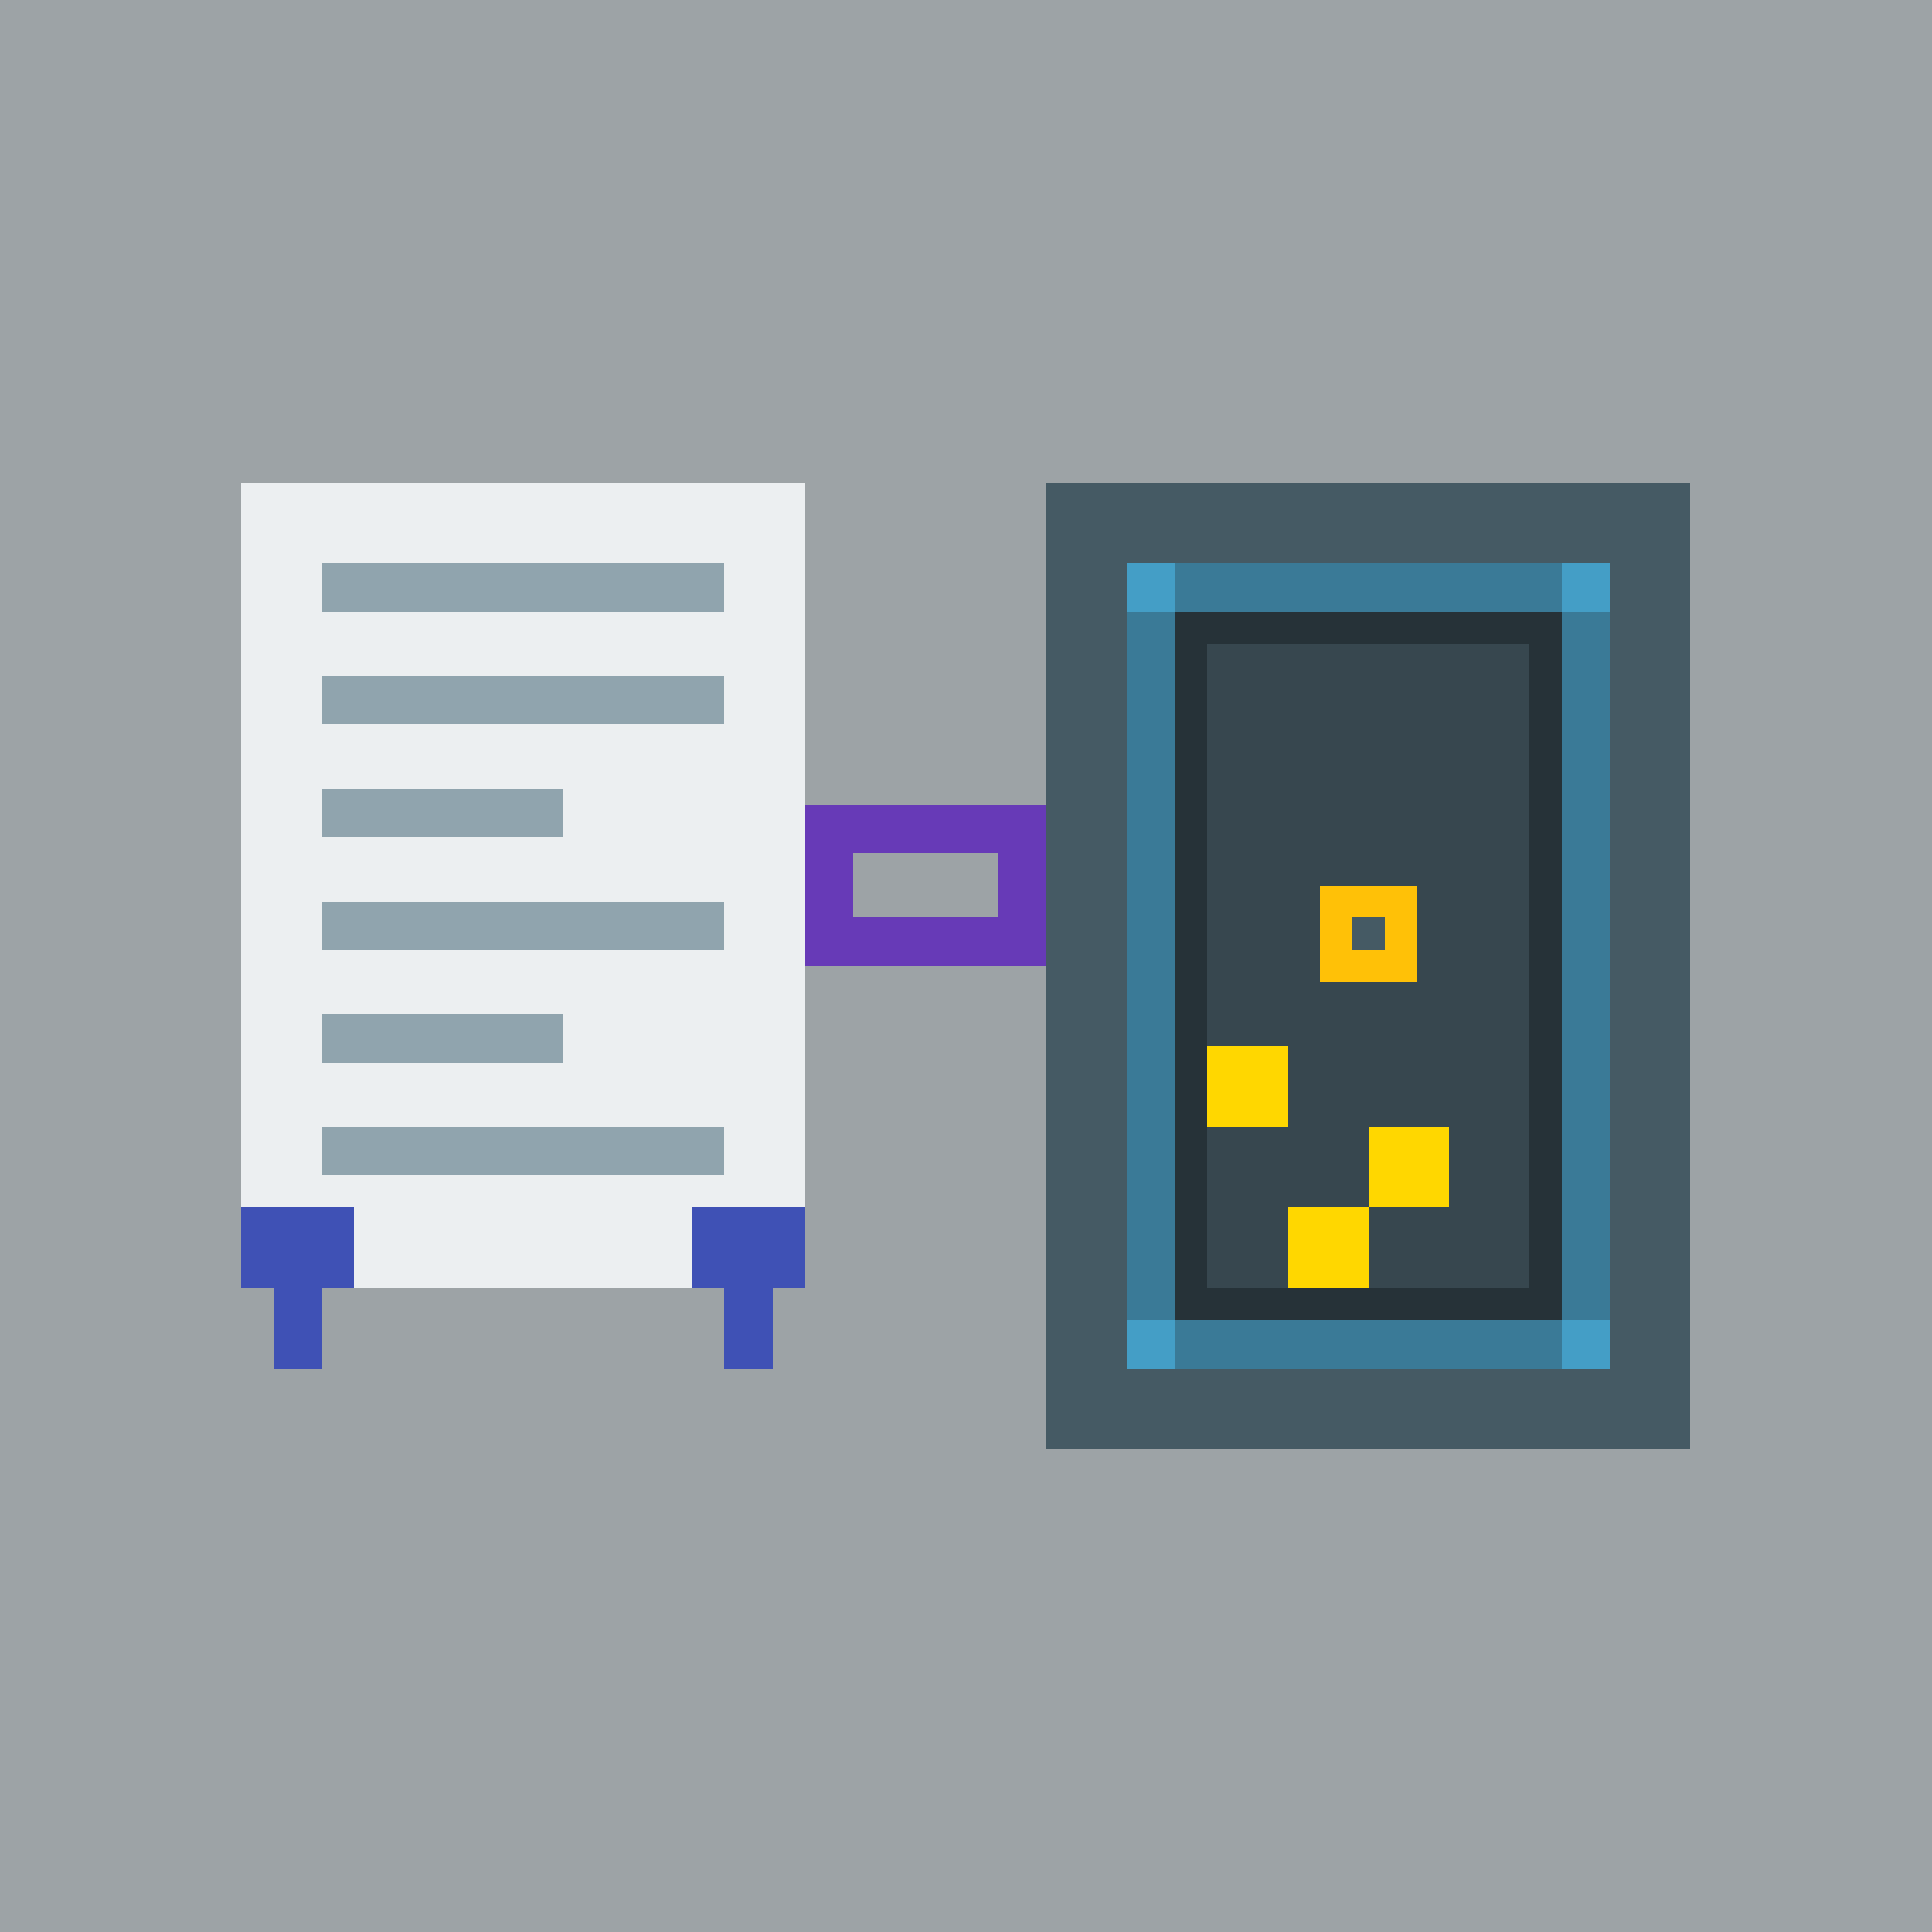 <svg width="120" height="120" viewBox="0 0 120 120" xmlns="http://www.w3.org/2000/svg">
  <rect x="0" y="0" width="120" height="120" fill="#808080" stroke="none"/>
  <style>
    .pixel { shape-rendering: crispEdges; }
  </style>
  
  <!-- Background -->
  <rect class="pixel" x="0" y="0" width="120" height="120" fill="#E1F5FE" fill-opacity="0.3"/>
  
  <!-- Vault structure -->
  <rect class="pixel" x="65" y="30" width="40" height="60" fill="#455A64"/>
  <rect class="pixel" x="70" y="35" width="30" height="50" fill="#263238"/>
  
  <!-- Vault door -->
  <rect class="pixel" x="75" y="40" width="20" height="40" fill="#37474F"/>
  <rect class="pixel" x="82" y="55" width="6" height="6" fill="#FFC107"/>
  <rect class="pixel" x="84" y="57" width="2" height="2" fill="#455A64"/>
  
  <!-- Vault glow -->
  <rect class="pixel" x="70" y="35" width="3" height="50" fill="#4FC3F7" fill-opacity="0.5"/>
  <rect class="pixel" x="97" y="35" width="3" height="50" fill="#4FC3F7" fill-opacity="0.5"/>
  <rect class="pixel" x="70" y="35" width="30" height="3" fill="#4FC3F7" fill-opacity="0.5"/>
  <rect class="pixel" x="70" y="82" width="30" height="3" fill="#4FC3F7" fill-opacity="0.5"/>
  
  <!-- Contract document -->
  <rect class="pixel" x="15" y="30" width="35" height="50" fill="#ECEFF1"/>
  <rect class="pixel" x="20" y="35" width="25" height="3" fill="#90A4AE"/>
  <rect class="pixel" x="20" y="42" width="25" height="3" fill="#90A4AE"/>
  <rect class="pixel" x="20" y="49" width="15" height="3" fill="#90A4AE"/>
  <rect class="pixel" x="20" y="56" width="25" height="3" fill="#90A4AE"/>
  <rect class="pixel" x="20" y="63" width="15" height="3" fill="#90A4AE"/>
  <rect class="pixel" x="20" y="70" width="25" height="3" fill="#90A4AE"/>
  
  <!-- Connection between contract and vault -->
  <rect class="pixel" x="50" y="50" width="15" height="3" fill="#673AB7"/>
  <rect class="pixel" x="50" y="53" width="3" height="7" fill="#673AB7"/>
  <rect class="pixel" x="53" y="57" width="12" height="3" fill="#673AB7"/>
  <rect class="pixel" x="62" y="50" width="3" height="10" fill="#673AB7"/>
  
  <!-- Coins/Assets inside vault (partial view) -->
  <rect class="pixel" x="75" y="65" width="5" height="5" fill="#FFD700"/>
  <rect class="pixel" x="85" y="70" width="5" height="5" fill="#FFD700"/>
  <rect class="pixel" x="80" y="75" width="5" height="5" fill="#FFD700"/>
  
  <!-- Locks -->
  <rect class="pixel" x="15" y="75" width="7" height="5" fill="#3F51B5"/>
  <rect class="pixel" x="17" y="80" width="3" height="5" fill="#3F51B5"/>
  <rect class="pixel" x="43" y="75" width="7" height="5" fill="#3F51B5"/>
  <rect class="pixel" x="45" y="80" width="3" height="5" fill="#3F51B5"/>
</svg> 